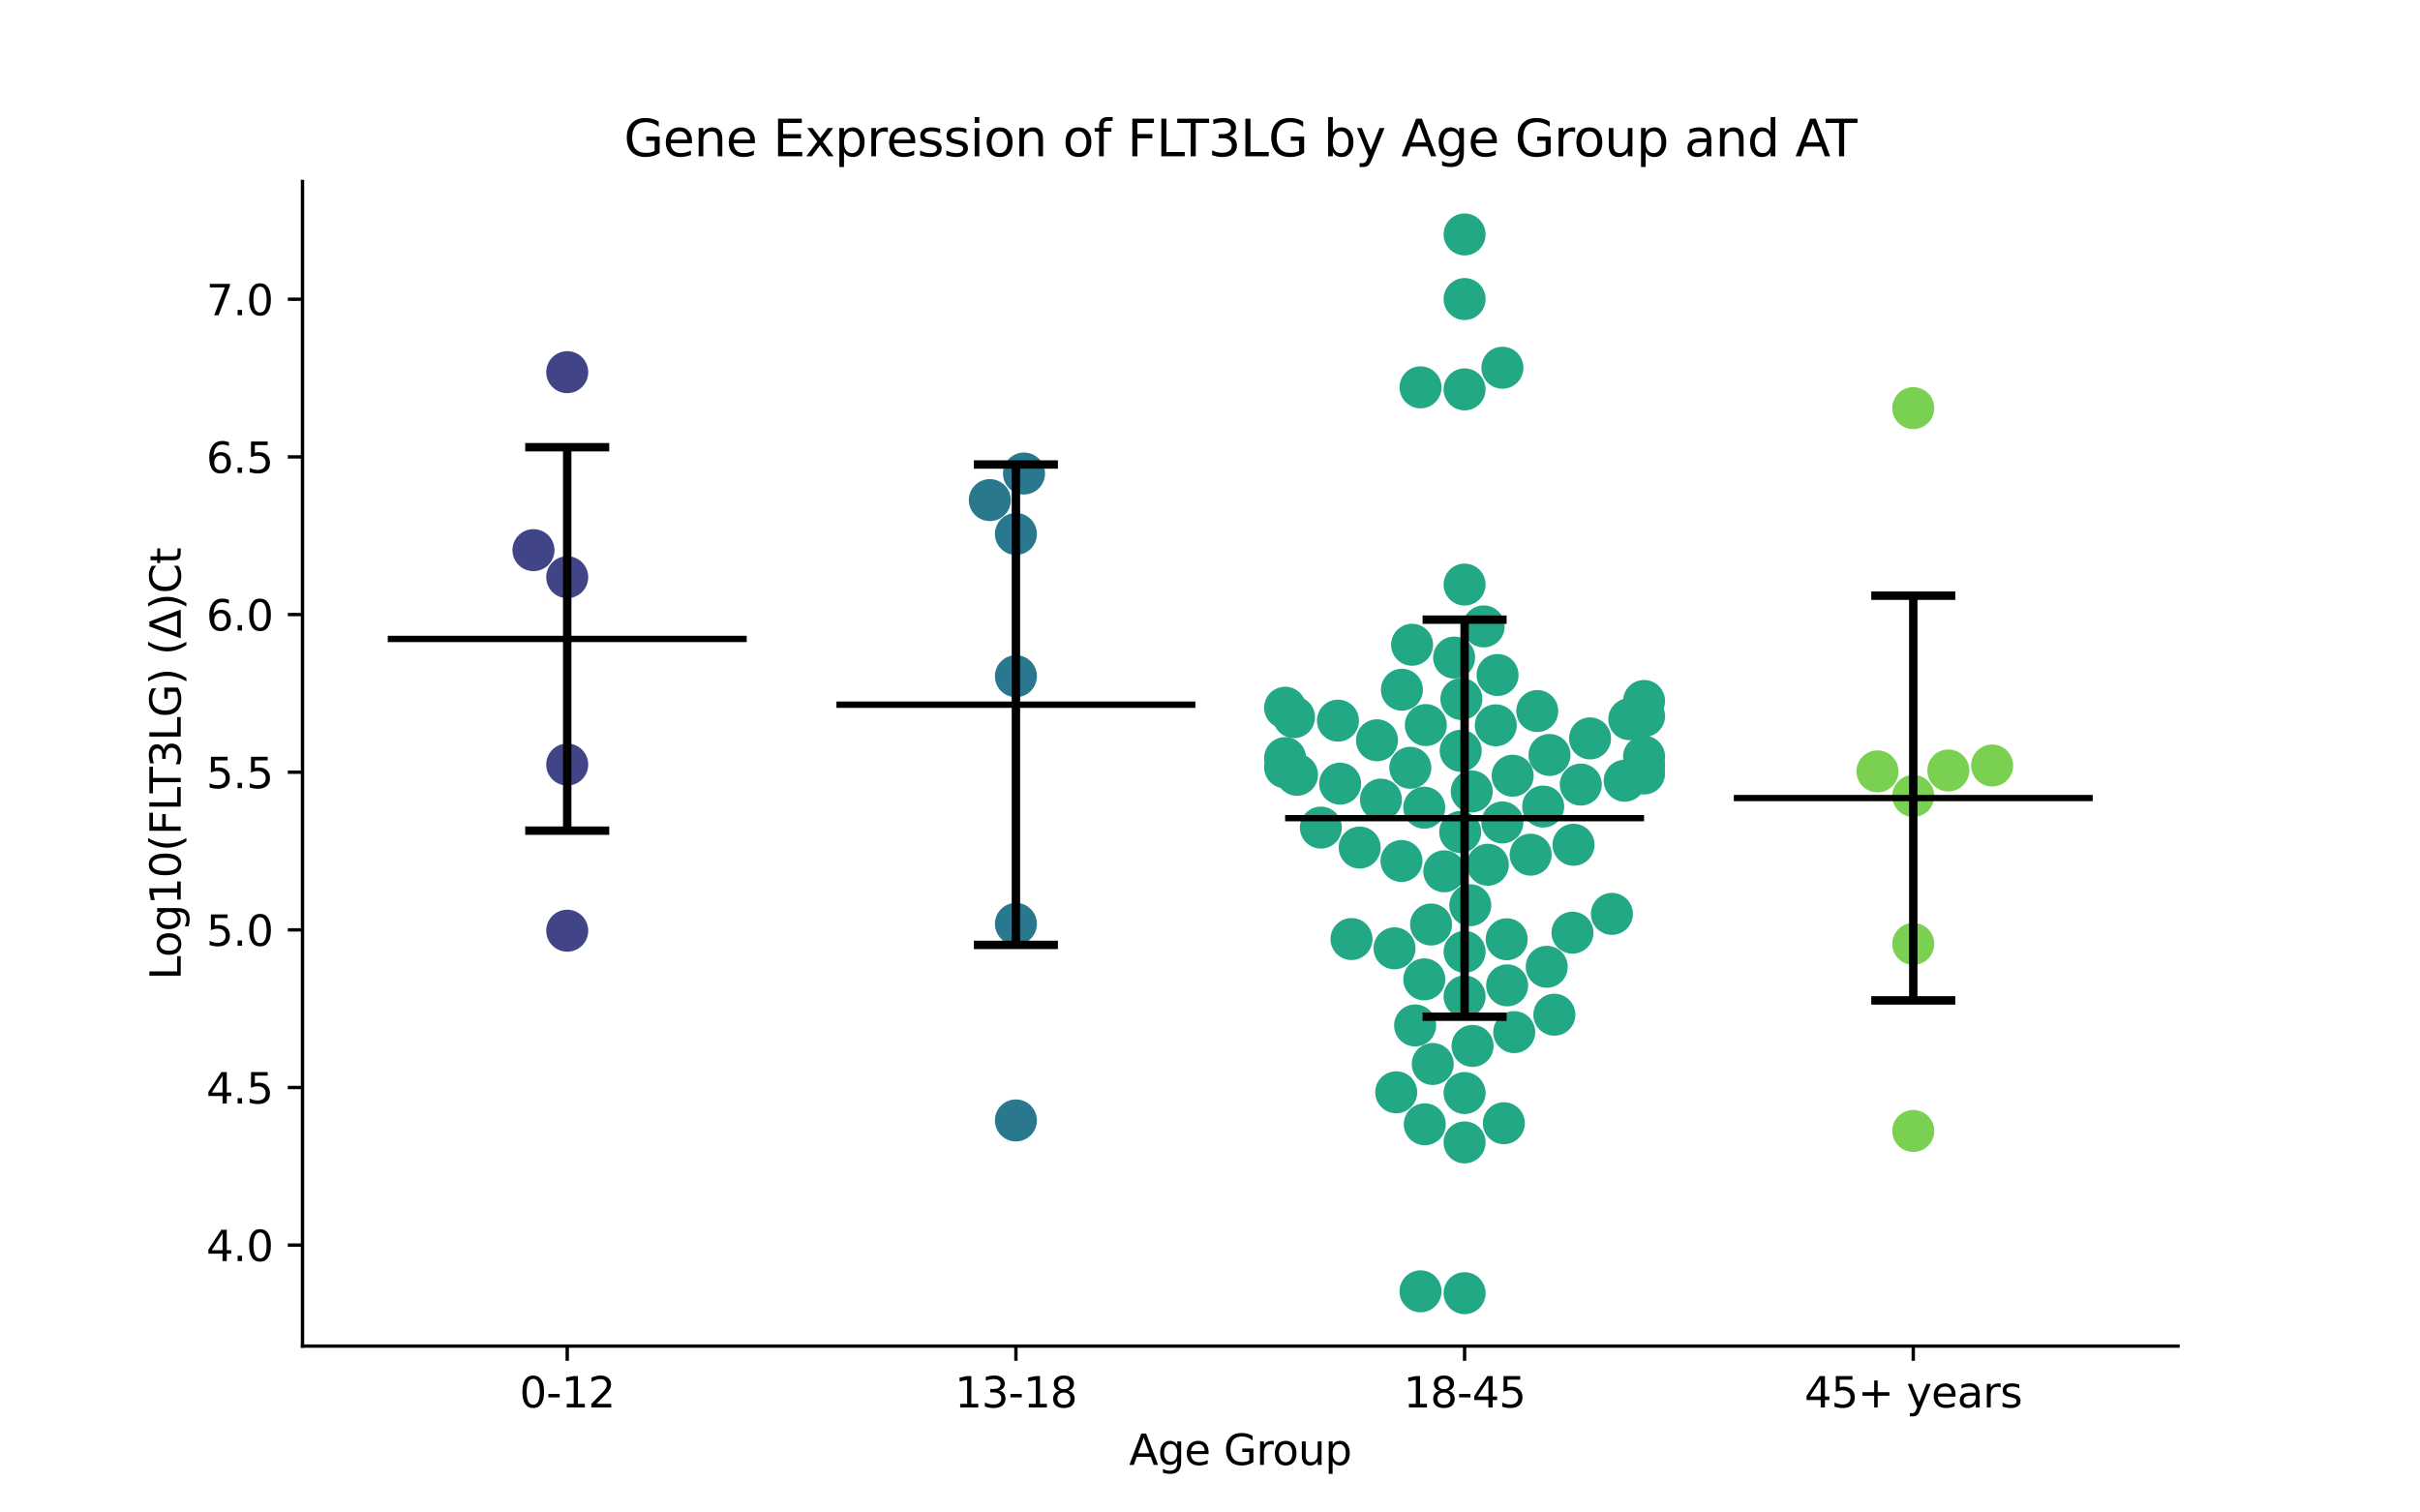 <?xml version="1.0" encoding="utf-8" standalone="no"?>
<!DOCTYPE svg PUBLIC "-//W3C//DTD SVG 1.1//EN"
  "http://www.w3.org/Graphics/SVG/1.1/DTD/svg11.dtd">
<svg xmlns:xlink="http://www.w3.org/1999/xlink" width="576pt" height="360pt" viewBox="0 0 576 360" xmlns="http://www.w3.org/2000/svg" version="1.1">
 <defs>
  <style type="text/css">*{stroke-linejoin: round; stroke-linecap: butt}</style>
 </defs>
 <g id="figure_1">
  <g id="patch_1">
   <path d="M 0 360 
L 576 360 
L 576 0 
L 0 0 
z
" style="fill: #ffffff"/>
  </g>
  <g id="axes_1">
   <g id="patch_2">
    <path d="M 72 320.4 
L 518.4 320.4 
L 518.4 43.2 
L 72 43.2 
z
" style="fill: #ffffff"/>
   </g>
   <g id="PathCollection_1">
    <defs>
     <path id="C0_0_f3f7ae2aab" d="M 0 5 
C 1.326 5 2.598 4.473 3.536 3.536 
C 4.473 2.598 5 1.326 5 -0 
C 5 -1.326 4.473 -2.598 3.536 -3.536 
C 2.598 -4.473 1.326 -5 0 -5 
C -1.326 -5 -2.598 -4.473 -3.536 -3.536 
C -4.473 -2.598 -5 -1.326 -5 0 
C -5 1.326 -4.473 2.598 -3.536 3.536 
C -2.598 4.473 -1.326 5 0 5 
z
"/>
    </defs>
    <g clip-path="url(#pc396f88a78)">
     <use xlink:href="#C0_0_f3f7ae2aab" x="126.974" y="130.945" style="fill: #414487"/>
    </g>
    <g clip-path="url(#pc396f88a78)">
     <use xlink:href="#C0_0_f3f7ae2aab" x="135.009" y="221.526" style="fill: #414487"/>
    </g>
    <g clip-path="url(#pc396f88a78)">
     <use xlink:href="#C0_0_f3f7ae2aab" x="135.009" y="88.58" style="fill: #414487"/>
    </g>
    <g clip-path="url(#pc396f88a78)">
     <use xlink:href="#C0_0_f3f7ae2aab" x="135.009" y="181.977" style="fill: #414487"/>
    </g>
    <g clip-path="url(#pc396f88a78)">
     <use xlink:href="#C0_0_f3f7ae2aab" x="135.009" y="137.382" style="fill: #414487"/>
    </g>
   </g>
   <g id="PathCollection_2">
    <defs>
     <path id="C1_0_72b9c23532" d="M 0 5 
C 1.326 5 2.598 4.473 3.536 3.536 
C 4.473 2.598 5 1.326 5 -0 
C 5 -1.326 4.473 -2.598 3.536 -3.536 
C 2.598 -4.473 1.326 -5 0 -5 
C -1.326 -5 -2.598 -4.473 -3.536 -3.536 
C -4.473 -2.598 -5 -1.326 -5 0 
C -5 1.326 -4.473 2.598 -3.536 3.536 
C -2.598 4.473 -1.326 5 0 5 
z
"/>
    </defs>
    <g clip-path="url(#pc396f88a78)">
     <use xlink:href="#C1_0_72b9c23532" x="241.803" y="219.901" style="fill: #2a788e"/>
    </g>
    <g clip-path="url(#pc396f88a78)">
     <use xlink:href="#C1_0_72b9c23532" x="241.803" y="266.683" style="fill: #2a788e"/>
    </g>
    <g clip-path="url(#pc396f88a78)">
     <use xlink:href="#C1_0_72b9c23532" x="235.596" y="119.032" style="fill: #2a788e"/>
    </g>
    <g clip-path="url(#pc396f88a78)">
     <use xlink:href="#C1_0_72b9c23532" x="243.727" y="112.704" style="fill: #2a788e"/>
    </g>
    <g clip-path="url(#pc396f88a78)">
     <use xlink:href="#C1_0_72b9c23532" x="241.803" y="160.952" style="fill: #2a788e"/>
    </g>
    <g clip-path="url(#pc396f88a78)">
     <use xlink:href="#C1_0_72b9c23532" x="241.803" y="127.098" style="fill: #2a788e"/>
    </g>
   </g>
   <g id="PathCollection_3">
    <defs>
     <path id="C2_0_b6ce75c50f" d="M 0 5 
C 1.326 5 2.598 4.473 3.536 3.536 
C 4.473 2.598 5 1.326 5 -0 
C 5 -1.326 4.473 -2.598 3.536 -3.536 
C 2.598 -4.473 1.326 -5 0 -5 
C -1.326 -5 -2.598 -4.473 -3.536 -3.536 
C -4.473 -2.598 -5 -1.326 -5 0 
C -5 1.326 -4.473 2.598 -3.536 3.536 
C -2.598 4.473 -1.326 5 0 5 
z
"/>
    </defs>
    <g clip-path="url(#pc396f88a78)">
     <use xlink:href="#C2_0_b6ce75c50f" x="323.629" y="201.735" style="fill: #22a884"/>
    </g>
    <g clip-path="url(#pc396f88a78)">
     <use xlink:href="#C2_0_b6ce75c50f" x="365.895" y="169.241" style="fill: #22a884"/>
    </g>
    <g clip-path="url(#pc396f88a78)">
     <use xlink:href="#C2_0_b6ce75c50f" x="332.32" y="259.986" style="fill: #22a884"/>
    </g>
    <g clip-path="url(#pc396f88a78)">
     <use xlink:href="#C2_0_b6ce75c50f" x="343.757" y="207.387" style="fill: #22a884"/>
    </g>
    <g clip-path="url(#pc396f88a78)">
     <use xlink:href="#C2_0_b6ce75c50f" x="383.665" y="217.521" style="fill: #22a884"/>
    </g>
    <g clip-path="url(#pc396f88a78)">
     <use xlink:href="#C2_0_b6ce75c50f" x="336.1" y="153.469" style="fill: #22a884"/>
    </g>
    <g clip-path="url(#pc396f88a78)">
     <use xlink:href="#C2_0_b6ce75c50f" x="360.038" y="184.635" style="fill: #22a884"/>
    </g>
    <g clip-path="url(#pc396f88a78)">
     <use xlink:href="#C2_0_b6ce75c50f" x="349.946" y="215.466" style="fill: #22a884"/>
    </g>
    <g clip-path="url(#pc396f88a78)">
     <use xlink:href="#C2_0_b6ce75c50f" x="305.879" y="182.638" style="fill: #22a884"/>
    </g>
    <g clip-path="url(#pc396f88a78)">
     <use xlink:href="#C2_0_b6ce75c50f" x="367.302" y="191.972" style="fill: #22a884"/>
    </g>
    <g clip-path="url(#pc396f88a78)">
     <use xlink:href="#C2_0_b6ce75c50f" x="369.964" y="241.52" style="fill: #22a884"/>
    </g>
    <g clip-path="url(#pc396f88a78)">
     <use xlink:href="#C2_0_b6ce75c50f" x="348.597" y="139.138" style="fill: #22a884"/>
    </g>
    <g clip-path="url(#pc396f88a78)">
     <use xlink:href="#C2_0_b6ce75c50f" x="305.879" y="168.453" style="fill: #22a884"/>
    </g>
    <g clip-path="url(#pc396f88a78)">
     <use xlink:href="#C2_0_b6ce75c50f" x="368.144" y="230.113" style="fill: #22a884"/>
    </g>
    <g clip-path="url(#pc396f88a78)">
     <use xlink:href="#C2_0_b6ce75c50f" x="360.41" y="245.668" style="fill: #22a884"/>
    </g>
    <g clip-path="url(#pc396f88a78)">
     <use xlink:href="#C2_0_b6ce75c50f" x="339.004" y="233.104" style="fill: #22a884"/>
    </g>
    <g clip-path="url(#pc396f88a78)">
     <use xlink:href="#C2_0_b6ce75c50f" x="391.315" y="170.43" style="fill: #22a884"/>
    </g>
    <g clip-path="url(#pc396f88a78)">
     <use xlink:href="#C2_0_b6ce75c50f" x="333.68" y="164.176" style="fill: #22a884"/>
    </g>
    <g clip-path="url(#pc396f88a78)">
     <use xlink:href="#C2_0_b6ce75c50f" x="386.71" y="185.829" style="fill: #22a884"/>
    </g>
    <g clip-path="url(#pc396f88a78)">
     <use xlink:href="#C2_0_b6ce75c50f" x="327.744" y="176.203" style="fill: #22a884"/>
    </g>
    <g clip-path="url(#pc396f88a78)">
     <use xlink:href="#C2_0_b6ce75c50f" x="387.797" y="171.18" style="fill: #22a884"/>
    </g>
    <g clip-path="url(#pc396f88a78)">
     <use xlink:href="#C2_0_b6ce75c50f" x="328.686" y="190.326" style="fill: #22a884"/>
    </g>
    <g clip-path="url(#pc396f88a78)">
     <use xlink:href="#C2_0_b6ce75c50f" x="356.445" y="160.662" style="fill: #22a884"/>
    </g>
    <g clip-path="url(#pc396f88a78)">
     <use xlink:href="#C2_0_b6ce75c50f" x="374.275" y="221.995" style="fill: #22a884"/>
    </g>
    <g clip-path="url(#pc396f88a78)">
     <use xlink:href="#C2_0_b6ce75c50f" x="358.619" y="223.564" style="fill: #22a884"/>
    </g>
    <g clip-path="url(#pc396f88a78)">
     <use xlink:href="#C2_0_b6ce75c50f" x="350.303" y="188.384" style="fill: #22a884"/>
    </g>
    <g clip-path="url(#pc396f88a78)">
     <use xlink:href="#C2_0_b6ce75c50f" x="357.598" y="87.528" style="fill: #22a884"/>
    </g>
    <g clip-path="url(#pc396f88a78)">
     <use xlink:href="#C2_0_b6ce75c50f" x="348.597" y="71.176" style="fill: #22a884"/>
    </g>
    <g clip-path="url(#pc396f88a78)">
     <use xlink:href="#C2_0_b6ce75c50f" x="307.997" y="170.703" style="fill: #22a884"/>
    </g>
    <g clip-path="url(#pc396f88a78)">
     <use xlink:href="#C2_0_b6ce75c50f" x="336.821" y="244.079" style="fill: #22a884"/>
    </g>
    <g clip-path="url(#pc396f88a78)">
     <use xlink:href="#C2_0_b6ce75c50f" x="348.597" y="92.678" style="fill: #22a884"/>
    </g>
    <g clip-path="url(#pc396f88a78)">
     <use xlink:href="#C2_0_b6ce75c50f" x="339.368" y="172.582" style="fill: #22a884"/>
    </g>
    <g clip-path="url(#pc396f88a78)">
     <use xlink:href="#C2_0_b6ce75c50f" x="308.711" y="184.418" style="fill: #22a884"/>
    </g>
    <g clip-path="url(#pc396f88a78)">
     <use xlink:href="#C2_0_b6ce75c50f" x="348.597" y="55.8" style="fill: #22a884"/>
    </g>
    <g clip-path="url(#pc396f88a78)">
     <use xlink:href="#C2_0_b6ce75c50f" x="347.551" y="198.034" style="fill: #22a884"/>
    </g>
    <g clip-path="url(#pc396f88a78)">
     <use xlink:href="#C2_0_b6ce75c50f" x="338.992" y="192.242" style="fill: #22a884"/>
    </g>
    <g clip-path="url(#pc396f88a78)">
     <use xlink:href="#C2_0_b6ce75c50f" x="335.678" y="182.753" style="fill: #22a884"/>
    </g>
    <g clip-path="url(#pc396f88a78)">
     <use xlink:href="#C2_0_b6ce75c50f" x="346.101" y="156.515" style="fill: #22a884"/>
    </g>
    <g clip-path="url(#pc396f88a78)">
     <use xlink:href="#C2_0_b6ce75c50f" x="354.128" y="205.829" style="fill: #22a884"/>
    </g>
    <g clip-path="url(#pc396f88a78)">
     <use xlink:href="#C2_0_b6ce75c50f" x="318.461" y="171.529" style="fill: #22a884"/>
    </g>
    <g clip-path="url(#pc396f88a78)">
     <use xlink:href="#C2_0_b6ce75c50f" x="331.923" y="225.72" style="fill: #22a884"/>
    </g>
    <g clip-path="url(#pc396f88a78)">
     <use xlink:href="#C2_0_b6ce75c50f" x="321.682" y="223.511" style="fill: #22a884"/>
    </g>
    <g clip-path="url(#pc396f88a78)">
     <use xlink:href="#C2_0_b6ce75c50f" x="378.461" y="175.755" style="fill: #22a884"/>
    </g>
    <g clip-path="url(#pc396f88a78)">
     <use xlink:href="#C2_0_b6ce75c50f" x="391.315" y="184.115" style="fill: #22a884"/>
    </g>
    <g clip-path="url(#pc396f88a78)">
     <use xlink:href="#C2_0_b6ce75c50f" x="347.671" y="178.703" style="fill: #22a884"/>
    </g>
    <g clip-path="url(#pc396f88a78)">
     <use xlink:href="#C2_0_b6ce75c50f" x="348.597" y="260.162" style="fill: #22a884"/>
    </g>
    <g clip-path="url(#pc396f88a78)">
     <use xlink:href="#C2_0_b6ce75c50f" x="347.83" y="166.378" style="fill: #22a884"/>
    </g>
    <g clip-path="url(#pc396f88a78)">
     <use xlink:href="#C2_0_b6ce75c50f" x="364.322" y="203.429" style="fill: #22a884"/>
    </g>
    <g clip-path="url(#pc396f88a78)">
     <use xlink:href="#C2_0_b6ce75c50f" x="341.011" y="253.249" style="fill: #22a884"/>
    </g>
    <g clip-path="url(#pc396f88a78)">
     <use xlink:href="#C2_0_b6ce75c50f" x="356.019" y="172.637" style="fill: #22a884"/>
    </g>
    <g clip-path="url(#pc396f88a78)">
     <use xlink:href="#C2_0_b6ce75c50f" x="391.315" y="166.845" style="fill: #22a884"/>
    </g>
    <g clip-path="url(#pc396f88a78)">
     <use xlink:href="#C2_0_b6ce75c50f" x="368.809" y="179.694" style="fill: #22a884"/>
    </g>
    <g clip-path="url(#pc396f88a78)">
     <use xlink:href="#C2_0_b6ce75c50f" x="340.615" y="220.051" style="fill: #22a884"/>
    </g>
    <g clip-path="url(#pc396f88a78)">
     <use xlink:href="#C2_0_b6ce75c50f" x="374.526" y="201.072" style="fill: #22a884"/>
    </g>
    <g clip-path="url(#pc396f88a78)">
     <use xlink:href="#C2_0_b6ce75c50f" x="353.143" y="149.097" style="fill: #22a884"/>
    </g>
    <g clip-path="url(#pc396f88a78)">
     <use xlink:href="#C2_0_b6ce75c50f" x="318.975" y="186.523" style="fill: #22a884"/>
    </g>
    <g clip-path="url(#pc396f88a78)">
     <use xlink:href="#C2_0_b6ce75c50f" x="348.597" y="226.548" style="fill: #22a884"/>
    </g>
    <g clip-path="url(#pc396f88a78)">
     <use xlink:href="#C2_0_b6ce75c50f" x="350.493" y="248.953" style="fill: #22a884"/>
    </g>
    <g clip-path="url(#pc396f88a78)">
     <use xlink:href="#C2_0_b6ce75c50f" x="391.315" y="180.097" style="fill: #22a884"/>
    </g>
    <g clip-path="url(#pc396f88a78)">
     <use xlink:href="#C2_0_b6ce75c50f" x="391.315" y="182.128" style="fill: #22a884"/>
    </g>
    <g clip-path="url(#pc396f88a78)">
     <use xlink:href="#C2_0_b6ce75c50f" x="314.39" y="196.984" style="fill: #22a884"/>
    </g>
    <g clip-path="url(#pc396f88a78)">
     <use xlink:href="#C2_0_b6ce75c50f" x="305.879" y="180.436" style="fill: #22a884"/>
    </g>
    <g clip-path="url(#pc396f88a78)">
     <use xlink:href="#C2_0_b6ce75c50f" x="333.578" y="204.931" style="fill: #22a884"/>
    </g>
    <g clip-path="url(#pc396f88a78)">
     <use xlink:href="#C2_0_b6ce75c50f" x="376.254" y="186.746" style="fill: #22a884"/>
    </g>
    <g clip-path="url(#pc396f88a78)">
     <use xlink:href="#C2_0_b6ce75c50f" x="338.109" y="92.197" style="fill: #22a884"/>
    </g>
    <g clip-path="url(#pc396f88a78)">
     <use xlink:href="#C2_0_b6ce75c50f" x="348.597" y="271.915" style="fill: #22a884"/>
    </g>
    <g clip-path="url(#pc396f88a78)">
     <use xlink:href="#C2_0_b6ce75c50f" x="338.107" y="307.359" style="fill: #22a884"/>
    </g>
    <g clip-path="url(#pc396f88a78)">
     <use xlink:href="#C2_0_b6ce75c50f" x="357.584" y="195.759" style="fill: #22a884"/>
    </g>
    <g clip-path="url(#pc396f88a78)">
     <use xlink:href="#C2_0_b6ce75c50f" x="348.597" y="237.17" style="fill: #22a884"/>
    </g>
    <g clip-path="url(#pc396f88a78)">
     <use xlink:href="#C2_0_b6ce75c50f" x="339.123" y="267.603" style="fill: #22a884"/>
    </g>
    <g clip-path="url(#pc396f88a78)">
     <use xlink:href="#C2_0_b6ce75c50f" x="348.597" y="307.8" style="fill: #22a884"/>
    </g>
    <g clip-path="url(#pc396f88a78)">
     <use xlink:href="#C2_0_b6ce75c50f" x="358.726" y="234.534" style="fill: #22a884"/>
    </g>
    <g clip-path="url(#pc396f88a78)">
     <use xlink:href="#C2_0_b6ce75c50f" x="357.94" y="267.35" style="fill: #22a884"/>
    </g>
   </g>
   <g id="PathCollection_4">
    <defs>
     <path id="C3_0_956cc9e666" d="M 0 5 
C 1.326 5 2.598 4.473 3.536 3.536 
C 4.473 2.598 5 1.326 5 -0 
C 5 -1.326 4.473 -2.598 3.536 -3.536 
C 2.598 -4.473 1.326 -5 0 -5 
C -1.326 -5 -2.598 -4.473 -3.536 -3.536 
C -4.473 -2.598 -5 -1.326 -5 0 
C -5 1.326 -4.473 2.598 -3.536 3.536 
C -2.598 4.473 -1.326 5 0 5 
z
"/>
    </defs>
    <g clip-path="url(#pc396f88a78)">
     <use xlink:href="#C3_0_956cc9e666" x="455.391" y="224.669" style="fill: #7ad151"/>
    </g>
    <g clip-path="url(#pc396f88a78)">
     <use xlink:href="#C3_0_956cc9e666" x="446.872" y="183.605" style="fill: #7ad151"/>
    </g>
    <g clip-path="url(#pc396f88a78)">
     <use xlink:href="#C3_0_956cc9e666" x="463.736" y="183.381" style="fill: #7ad151"/>
    </g>
    <g clip-path="url(#pc396f88a78)">
     <use xlink:href="#C3_0_956cc9e666" x="474.163" y="182.204" style="fill: #7ad151"/>
    </g>
    <g clip-path="url(#pc396f88a78)">
     <use xlink:href="#C3_0_956cc9e666" x="455.391" y="189.451" style="fill: #7ad151"/>
    </g>
    <g clip-path="url(#pc396f88a78)">
     <use xlink:href="#C3_0_956cc9e666" x="455.391" y="97.14" style="fill: #7ad151"/>
    </g>
    <g clip-path="url(#pc396f88a78)">
     <use xlink:href="#C3_0_956cc9e666" x="455.391" y="269.19" style="fill: #7ad151"/>
    </g>
   </g>
   <g id="matplotlib.axis_1">
    <g id="xtick_1">
     <g id="line2d_1">
      <defs>
       <path id="m414aa32ab8" d="M 0 0 
L 0 3.5 
" style="stroke: #000000; stroke-width: 0.8"/>
      </defs>
      <g>
       <use xlink:href="#m414aa32ab8" x="135.009" y="320.4" style="stroke: #000000; stroke-width: 0.8"/>
      </g>
     </g>
     <g id="text_1">
      <!-- 0-12 -->
      <g transform="translate(123.661 334.998) scale(0.1 -0.1)">
       <defs>
        <path id="DejaVuSans-30" d="M 2034 4250 
Q 1547 4250 1301 3770 
Q 1056 3291 1056 2328 
Q 1056 1369 1301 889 
Q 1547 409 2034 409 
Q 2525 409 2770 889 
Q 3016 1369 3016 2328 
Q 3016 3291 2770 3770 
Q 2525 4250 2034 4250 
z
M 2034 4750 
Q 2819 4750 3233 4129 
Q 3647 3509 3647 2328 
Q 3647 1150 3233 529 
Q 2819 -91 2034 -91 
Q 1250 -91 836 529 
Q 422 1150 422 2328 
Q 422 3509 836 4129 
Q 1250 4750 2034 4750 
z
" transform="scale(0.016)"/>
        <path id="DejaVuSans-2d" d="M 313 2009 
L 1997 2009 
L 1997 1497 
L 313 1497 
L 313 2009 
z
" transform="scale(0.016)"/>
        <path id="DejaVuSans-31" d="M 794 531 
L 1825 531 
L 1825 4091 
L 703 3866 
L 703 4441 
L 1819 4666 
L 2450 4666 
L 2450 531 
L 3481 531 
L 3481 0 
L 794 0 
L 794 531 
z
" transform="scale(0.016)"/>
        <path id="DejaVuSans-32" d="M 1228 531 
L 3431 531 
L 3431 0 
L 469 0 
L 469 531 
Q 828 903 1448 1529 
Q 2069 2156 2228 2338 
Q 2531 2678 2651 2914 
Q 2772 3150 2772 3378 
Q 2772 3750 2511 3984 
Q 2250 4219 1831 4219 
Q 1534 4219 1204 4116 
Q 875 4013 500 3803 
L 500 4441 
Q 881 4594 1212 4672 
Q 1544 4750 1819 4750 
Q 2544 4750 2975 4387 
Q 3406 4025 3406 3419 
Q 3406 3131 3298 2873 
Q 3191 2616 2906 2266 
Q 2828 2175 2409 1742 
Q 1991 1309 1228 531 
z
" transform="scale(0.016)"/>
       </defs>
       <use xlink:href="#DejaVuSans-30"/>
       <use xlink:href="#DejaVuSans-2d" x="63.623"/>
       <use xlink:href="#DejaVuSans-31" x="99.707"/>
       <use xlink:href="#DejaVuSans-32" x="163.33"/>
      </g>
     </g>
    </g>
    <g id="xtick_2">
     <g id="line2d_2">
      <g>
       <use xlink:href="#m414aa32ab8" x="241.803" y="320.4" style="stroke: #000000; stroke-width: 0.8"/>
      </g>
     </g>
     <g id="text_2">
      <!-- 13-18 -->
      <g transform="translate(227.274 334.998) scale(0.1 -0.1)">
       <defs>
        <path id="DejaVuSans-33" d="M 2597 2516 
Q 3050 2419 3304 2112 
Q 3559 1806 3559 1356 
Q 3559 666 3084 287 
Q 2609 -91 1734 -91 
Q 1441 -91 1130 -33 
Q 819 25 488 141 
L 488 750 
Q 750 597 1062 519 
Q 1375 441 1716 441 
Q 2309 441 2620 675 
Q 2931 909 2931 1356 
Q 2931 1769 2642 2001 
Q 2353 2234 1838 2234 
L 1294 2234 
L 1294 2753 
L 1863 2753 
Q 2328 2753 2575 2939 
Q 2822 3125 2822 3475 
Q 2822 3834 2567 4026 
Q 2313 4219 1838 4219 
Q 1578 4219 1281 4162 
Q 984 4106 628 3988 
L 628 4550 
Q 988 4650 1302 4700 
Q 1616 4750 1894 4750 
Q 2613 4750 3031 4423 
Q 3450 4097 3450 3541 
Q 3450 3153 3228 2886 
Q 3006 2619 2597 2516 
z
" transform="scale(0.016)"/>
        <path id="DejaVuSans-38" d="M 2034 2216 
Q 1584 2216 1326 1975 
Q 1069 1734 1069 1313 
Q 1069 891 1326 650 
Q 1584 409 2034 409 
Q 2484 409 2743 651 
Q 3003 894 3003 1313 
Q 3003 1734 2745 1975 
Q 2488 2216 2034 2216 
z
M 1403 2484 
Q 997 2584 770 2862 
Q 544 3141 544 3541 
Q 544 4100 942 4425 
Q 1341 4750 2034 4750 
Q 2731 4750 3128 4425 
Q 3525 4100 3525 3541 
Q 3525 3141 3298 2862 
Q 3072 2584 2669 2484 
Q 3125 2378 3379 2068 
Q 3634 1759 3634 1313 
Q 3634 634 3220 271 
Q 2806 -91 2034 -91 
Q 1263 -91 848 271 
Q 434 634 434 1313 
Q 434 1759 690 2068 
Q 947 2378 1403 2484 
z
M 1172 3481 
Q 1172 3119 1398 2916 
Q 1625 2713 2034 2713 
Q 2441 2713 2670 2916 
Q 2900 3119 2900 3481 
Q 2900 3844 2670 4047 
Q 2441 4250 2034 4250 
Q 1625 4250 1398 4047 
Q 1172 3844 1172 3481 
z
" transform="scale(0.016)"/>
       </defs>
       <use xlink:href="#DejaVuSans-31"/>
       <use xlink:href="#DejaVuSans-33" x="63.623"/>
       <use xlink:href="#DejaVuSans-2d" x="127.246"/>
       <use xlink:href="#DejaVuSans-31" x="163.33"/>
       <use xlink:href="#DejaVuSans-38" x="226.953"/>
      </g>
     </g>
    </g>
    <g id="xtick_3">
     <g id="line2d_3">
      <g>
       <use xlink:href="#m414aa32ab8" x="348.597" y="320.4" style="stroke: #000000; stroke-width: 0.8"/>
      </g>
     </g>
     <g id="text_3">
      <!-- 18-45 -->
      <g transform="translate(334.068 334.998) scale(0.1 -0.1)">
       <defs>
        <path id="DejaVuSans-34" d="M 2419 4116 
L 825 1625 
L 2419 1625 
L 2419 4116 
z
M 2253 4666 
L 3047 4666 
L 3047 1625 
L 3713 1625 
L 3713 1100 
L 3047 1100 
L 3047 0 
L 2419 0 
L 2419 1100 
L 313 1100 
L 313 1709 
L 2253 4666 
z
" transform="scale(0.016)"/>
        <path id="DejaVuSans-35" d="M 691 4666 
L 3169 4666 
L 3169 4134 
L 1269 4134 
L 1269 2991 
Q 1406 3038 1543 3061 
Q 1681 3084 1819 3084 
Q 2600 3084 3056 2656 
Q 3513 2228 3513 1497 
Q 3513 744 3044 326 
Q 2575 -91 1722 -91 
Q 1428 -91 1123 -41 
Q 819 9 494 109 
L 494 744 
Q 775 591 1075 516 
Q 1375 441 1709 441 
Q 2250 441 2565 725 
Q 2881 1009 2881 1497 
Q 2881 1984 2565 2268 
Q 2250 2553 1709 2553 
Q 1456 2553 1204 2497 
Q 953 2441 691 2322 
L 691 4666 
z
" transform="scale(0.016)"/>
       </defs>
       <use xlink:href="#DejaVuSans-31"/>
       <use xlink:href="#DejaVuSans-38" x="63.623"/>
       <use xlink:href="#DejaVuSans-2d" x="127.246"/>
       <use xlink:href="#DejaVuSans-34" x="163.33"/>
       <use xlink:href="#DejaVuSans-35" x="226.953"/>
      </g>
     </g>
    </g>
    <g id="xtick_4">
     <g id="line2d_4">
      <g>
       <use xlink:href="#m414aa32ab8" x="455.391" y="320.4" style="stroke: #000000; stroke-width: 0.8"/>
      </g>
     </g>
     <g id="text_4">
      <!-- 45+ years -->
      <g transform="translate(429.49 334.998) scale(0.1 -0.1)">
       <defs>
        <path id="DejaVuSans-2b" d="M 2944 4013 
L 2944 2272 
L 4684 2272 
L 4684 1741 
L 2944 1741 
L 2944 0 
L 2419 0 
L 2419 1741 
L 678 1741 
L 678 2272 
L 2419 2272 
L 2419 4013 
L 2944 4013 
z
" transform="scale(0.016)"/>
        <path id="DejaVuSans-20" transform="scale(0.016)"/>
        <path id="DejaVuSans-79" d="M 2059 -325 
Q 1816 -950 1584 -1140 
Q 1353 -1331 966 -1331 
L 506 -1331 
L 506 -850 
L 844 -850 
Q 1081 -850 1212 -737 
Q 1344 -625 1503 -206 
L 1606 56 
L 191 3500 
L 800 3500 
L 1894 763 
L 2988 3500 
L 3597 3500 
L 2059 -325 
z
" transform="scale(0.016)"/>
        <path id="DejaVuSans-65" d="M 3597 1894 
L 3597 1613 
L 953 1613 
Q 991 1019 1311 708 
Q 1631 397 2203 397 
Q 2534 397 2845 478 
Q 3156 559 3463 722 
L 3463 178 
Q 3153 47 2828 -22 
Q 2503 -91 2169 -91 
Q 1331 -91 842 396 
Q 353 884 353 1716 
Q 353 2575 817 3079 
Q 1281 3584 2069 3584 
Q 2775 3584 3186 3129 
Q 3597 2675 3597 1894 
z
M 3022 2063 
Q 3016 2534 2758 2815 
Q 2500 3097 2075 3097 
Q 1594 3097 1305 2825 
Q 1016 2553 972 2059 
L 3022 2063 
z
" transform="scale(0.016)"/>
        <path id="DejaVuSans-61" d="M 2194 1759 
Q 1497 1759 1228 1600 
Q 959 1441 959 1056 
Q 959 750 1161 570 
Q 1363 391 1709 391 
Q 2188 391 2477 730 
Q 2766 1069 2766 1631 
L 2766 1759 
L 2194 1759 
z
M 3341 1997 
L 3341 0 
L 2766 0 
L 2766 531 
Q 2569 213 2275 61 
Q 1981 -91 1556 -91 
Q 1019 -91 701 211 
Q 384 513 384 1019 
Q 384 1609 779 1909 
Q 1175 2209 1959 2209 
L 2766 2209 
L 2766 2266 
Q 2766 2663 2505 2880 
Q 2244 3097 1772 3097 
Q 1472 3097 1187 3025 
Q 903 2953 641 2809 
L 641 3341 
Q 956 3463 1253 3523 
Q 1550 3584 1831 3584 
Q 2591 3584 2966 3190 
Q 3341 2797 3341 1997 
z
" transform="scale(0.016)"/>
        <path id="DejaVuSans-72" d="M 2631 2963 
Q 2534 3019 2420 3045 
Q 2306 3072 2169 3072 
Q 1681 3072 1420 2755 
Q 1159 2438 1159 1844 
L 1159 0 
L 581 0 
L 581 3500 
L 1159 3500 
L 1159 2956 
Q 1341 3275 1631 3429 
Q 1922 3584 2338 3584 
Q 2397 3584 2469 3576 
Q 2541 3569 2628 3553 
L 2631 2963 
z
" transform="scale(0.016)"/>
        <path id="DejaVuSans-73" d="M 2834 3397 
L 2834 2853 
Q 2591 2978 2328 3040 
Q 2066 3103 1784 3103 
Q 1356 3103 1142 2972 
Q 928 2841 928 2578 
Q 928 2378 1081 2264 
Q 1234 2150 1697 2047 
L 1894 2003 
Q 2506 1872 2764 1633 
Q 3022 1394 3022 966 
Q 3022 478 2636 193 
Q 2250 -91 1575 -91 
Q 1294 -91 989 -36 
Q 684 19 347 128 
L 347 722 
Q 666 556 975 473 
Q 1284 391 1588 391 
Q 1994 391 2212 530 
Q 2431 669 2431 922 
Q 2431 1156 2273 1281 
Q 2116 1406 1581 1522 
L 1381 1569 
Q 847 1681 609 1914 
Q 372 2147 372 2553 
Q 372 3047 722 3315 
Q 1072 3584 1716 3584 
Q 2034 3584 2315 3537 
Q 2597 3491 2834 3397 
z
" transform="scale(0.016)"/>
       </defs>
       <use xlink:href="#DejaVuSans-34"/>
       <use xlink:href="#DejaVuSans-35" x="63.623"/>
       <use xlink:href="#DejaVuSans-2b" x="127.246"/>
       <use xlink:href="#DejaVuSans-20" x="211.035"/>
       <use xlink:href="#DejaVuSans-79" x="242.822"/>
       <use xlink:href="#DejaVuSans-65" x="302.002"/>
       <use xlink:href="#DejaVuSans-61" x="363.525"/>
       <use xlink:href="#DejaVuSans-72" x="424.805"/>
       <use xlink:href="#DejaVuSans-73" x="465.918"/>
      </g>
     </g>
    </g>
    <g id="text_5">
     <!-- Age Group -->
     <g transform="translate(268.72 348.677) scale(0.1 -0.1)">
      <defs>
       <path id="DejaVuSans-41" d="M 2188 4044 
L 1331 1722 
L 3047 1722 
L 2188 4044 
z
M 1831 4666 
L 2547 4666 
L 4325 0 
L 3669 0 
L 3244 1197 
L 1141 1197 
L 716 0 
L 50 0 
L 1831 4666 
z
" transform="scale(0.016)"/>
       <path id="DejaVuSans-67" d="M 2906 1791 
Q 2906 2416 2648 2759 
Q 2391 3103 1925 3103 
Q 1463 3103 1205 2759 
Q 947 2416 947 1791 
Q 947 1169 1205 825 
Q 1463 481 1925 481 
Q 2391 481 2648 825 
Q 2906 1169 2906 1791 
z
M 3481 434 
Q 3481 -459 3084 -895 
Q 2688 -1331 1869 -1331 
Q 1566 -1331 1297 -1286 
Q 1028 -1241 775 -1147 
L 775 -588 
Q 1028 -725 1275 -790 
Q 1522 -856 1778 -856 
Q 2344 -856 2625 -561 
Q 2906 -266 2906 331 
L 2906 616 
Q 2728 306 2450 153 
Q 2172 0 1784 0 
Q 1141 0 747 490 
Q 353 981 353 1791 
Q 353 2603 747 3093 
Q 1141 3584 1784 3584 
Q 2172 3584 2450 3431 
Q 2728 3278 2906 2969 
L 2906 3500 
L 3481 3500 
L 3481 434 
z
" transform="scale(0.016)"/>
       <path id="DejaVuSans-47" d="M 3809 666 
L 3809 1919 
L 2778 1919 
L 2778 2438 
L 4434 2438 
L 4434 434 
Q 4069 175 3628 42 
Q 3188 -91 2688 -91 
Q 1594 -91 976 548 
Q 359 1188 359 2328 
Q 359 3472 976 4111 
Q 1594 4750 2688 4750 
Q 3144 4750 3555 4637 
Q 3966 4525 4313 4306 
L 4313 3634 
Q 3963 3931 3569 4081 
Q 3175 4231 2741 4231 
Q 1884 4231 1454 3753 
Q 1025 3275 1025 2328 
Q 1025 1384 1454 906 
Q 1884 428 2741 428 
Q 3075 428 3337 486 
Q 3600 544 3809 666 
z
" transform="scale(0.016)"/>
       <path id="DejaVuSans-6f" d="M 1959 3097 
Q 1497 3097 1228 2736 
Q 959 2375 959 1747 
Q 959 1119 1226 758 
Q 1494 397 1959 397 
Q 2419 397 2687 759 
Q 2956 1122 2956 1747 
Q 2956 2369 2687 2733 
Q 2419 3097 1959 3097 
z
M 1959 3584 
Q 2709 3584 3137 3096 
Q 3566 2609 3566 1747 
Q 3566 888 3137 398 
Q 2709 -91 1959 -91 
Q 1206 -91 779 398 
Q 353 888 353 1747 
Q 353 2609 779 3096 
Q 1206 3584 1959 3584 
z
" transform="scale(0.016)"/>
       <path id="DejaVuSans-75" d="M 544 1381 
L 544 3500 
L 1119 3500 
L 1119 1403 
Q 1119 906 1312 657 
Q 1506 409 1894 409 
Q 2359 409 2629 706 
Q 2900 1003 2900 1516 
L 2900 3500 
L 3475 3500 
L 3475 0 
L 2900 0 
L 2900 538 
Q 2691 219 2414 64 
Q 2138 -91 1772 -91 
Q 1169 -91 856 284 
Q 544 659 544 1381 
z
M 1991 3584 
L 1991 3584 
z
" transform="scale(0.016)"/>
       <path id="DejaVuSans-70" d="M 1159 525 
L 1159 -1331 
L 581 -1331 
L 581 3500 
L 1159 3500 
L 1159 2969 
Q 1341 3281 1617 3432 
Q 1894 3584 2278 3584 
Q 2916 3584 3314 3078 
Q 3713 2572 3713 1747 
Q 3713 922 3314 415 
Q 2916 -91 2278 -91 
Q 1894 -91 1617 61 
Q 1341 213 1159 525 
z
M 3116 1747 
Q 3116 2381 2855 2742 
Q 2594 3103 2138 3103 
Q 1681 3103 1420 2742 
Q 1159 2381 1159 1747 
Q 1159 1113 1420 752 
Q 1681 391 2138 391 
Q 2594 391 2855 752 
Q 3116 1113 3116 1747 
z
" transform="scale(0.016)"/>
      </defs>
      <use xlink:href="#DejaVuSans-41"/>
      <use xlink:href="#DejaVuSans-67" x="68.408"/>
      <use xlink:href="#DejaVuSans-65" x="131.885"/>
      <use xlink:href="#DejaVuSans-20" x="193.408"/>
      <use xlink:href="#DejaVuSans-47" x="225.195"/>
      <use xlink:href="#DejaVuSans-72" x="302.686"/>
      <use xlink:href="#DejaVuSans-6f" x="341.549"/>
      <use xlink:href="#DejaVuSans-75" x="402.73"/>
      <use xlink:href="#DejaVuSans-70" x="466.109"/>
     </g>
    </g>
   </g>
   <g id="matplotlib.axis_2">
    <g id="ytick_1">
     <g id="line2d_5">
      <defs>
       <path id="mb873f867aa" d="M 0 0 
L -3.5 0 
" style="stroke: #000000; stroke-width: 0.8"/>
      </defs>
      <g>
       <use xlink:href="#mb873f867aa" x="72" y="296.362" style="stroke: #000000; stroke-width: 0.8"/>
      </g>
     </g>
     <g id="text_6">
      <!-- 4.0 -->
      <g transform="translate(49.097 300.162) scale(0.1 -0.1)">
       <defs>
        <path id="DejaVuSans-2e" d="M 684 794 
L 1344 794 
L 1344 0 
L 684 0 
L 684 794 
z
" transform="scale(0.016)"/>
       </defs>
       <use xlink:href="#DejaVuSans-34"/>
       <use xlink:href="#DejaVuSans-2e" x="63.623"/>
       <use xlink:href="#DejaVuSans-30" x="95.41"/>
      </g>
     </g>
    </g>
    <g id="ytick_2">
     <g id="line2d_6">
      <g>
       <use xlink:href="#mb873f867aa" x="72" y="258.84" style="stroke: #000000; stroke-width: 0.8"/>
      </g>
     </g>
     <g id="text_7">
      <!-- 4.5 -->
      <g transform="translate(49.097 262.64) scale(0.1 -0.1)">
       <use xlink:href="#DejaVuSans-34"/>
       <use xlink:href="#DejaVuSans-2e" x="63.623"/>
       <use xlink:href="#DejaVuSans-35" x="95.41"/>
      </g>
     </g>
    </g>
    <g id="ytick_3">
     <g id="line2d_7">
      <g>
       <use xlink:href="#mb873f867aa" x="72" y="221.319" style="stroke: #000000; stroke-width: 0.8"/>
      </g>
     </g>
     <g id="text_8">
      <!-- 5.0 -->
      <g transform="translate(49.097 225.118) scale(0.1 -0.1)">
       <use xlink:href="#DejaVuSans-35"/>
       <use xlink:href="#DejaVuSans-2e" x="63.623"/>
       <use xlink:href="#DejaVuSans-30" x="95.41"/>
      </g>
     </g>
    </g>
    <g id="ytick_4">
     <g id="line2d_8">
      <g>
       <use xlink:href="#mb873f867aa" x="72" y="183.797" style="stroke: #000000; stroke-width: 0.8"/>
      </g>
     </g>
     <g id="text_9">
      <!-- 5.5 -->
      <g transform="translate(49.097 187.596) scale(0.1 -0.1)">
       <use xlink:href="#DejaVuSans-35"/>
       <use xlink:href="#DejaVuSans-2e" x="63.623"/>
       <use xlink:href="#DejaVuSans-35" x="95.41"/>
      </g>
     </g>
    </g>
    <g id="ytick_5">
     <g id="line2d_9">
      <g>
       <use xlink:href="#mb873f867aa" x="72" y="146.275" style="stroke: #000000; stroke-width: 0.8"/>
      </g>
     </g>
     <g id="text_10">
      <!-- 6.0 -->
      <g transform="translate(49.097 150.074) scale(0.1 -0.1)">
       <defs>
        <path id="DejaVuSans-36" d="M 2113 2584 
Q 1688 2584 1439 2293 
Q 1191 2003 1191 1497 
Q 1191 994 1439 701 
Q 1688 409 2113 409 
Q 2538 409 2786 701 
Q 3034 994 3034 1497 
Q 3034 2003 2786 2293 
Q 2538 2584 2113 2584 
z
M 3366 4563 
L 3366 3988 
Q 3128 4100 2886 4159 
Q 2644 4219 2406 4219 
Q 1781 4219 1451 3797 
Q 1122 3375 1075 2522 
Q 1259 2794 1537 2939 
Q 1816 3084 2150 3084 
Q 2853 3084 3261 2657 
Q 3669 2231 3669 1497 
Q 3669 778 3244 343 
Q 2819 -91 2113 -91 
Q 1303 -91 875 529 
Q 447 1150 447 2328 
Q 447 3434 972 4092 
Q 1497 4750 2381 4750 
Q 2619 4750 2861 4703 
Q 3103 4656 3366 4563 
z
" transform="scale(0.016)"/>
       </defs>
       <use xlink:href="#DejaVuSans-36"/>
       <use xlink:href="#DejaVuSans-2e" x="63.623"/>
       <use xlink:href="#DejaVuSans-30" x="95.41"/>
      </g>
     </g>
    </g>
    <g id="ytick_6">
     <g id="line2d_10">
      <g>
       <use xlink:href="#mb873f867aa" x="72" y="108.753" style="stroke: #000000; stroke-width: 0.8"/>
      </g>
     </g>
     <g id="text_11">
      <!-- 6.5 -->
      <g transform="translate(49.097 112.552) scale(0.1 -0.1)">
       <use xlink:href="#DejaVuSans-36"/>
       <use xlink:href="#DejaVuSans-2e" x="63.623"/>
       <use xlink:href="#DejaVuSans-35" x="95.41"/>
      </g>
     </g>
    </g>
    <g id="ytick_7">
     <g id="line2d_11">
      <g>
       <use xlink:href="#mb873f867aa" x="72" y="71.231" style="stroke: #000000; stroke-width: 0.8"/>
      </g>
     </g>
     <g id="text_12">
      <!-- 7.0 -->
      <g transform="translate(49.097 75.03) scale(0.1 -0.1)">
       <defs>
        <path id="DejaVuSans-37" d="M 525 4666 
L 3525 4666 
L 3525 4397 
L 1831 0 
L 1172 0 
L 2766 4134 
L 525 4134 
L 525 4666 
z
" transform="scale(0.016)"/>
       </defs>
       <use xlink:href="#DejaVuSans-37"/>
       <use xlink:href="#DejaVuSans-2e" x="63.623"/>
       <use xlink:href="#DejaVuSans-30" x="95.41"/>
      </g>
     </g>
    </g>
    <g id="text_13">
     <!-- Log10(FLT3LG) (Δ)Ct -->
     <g transform="translate(43.017 233.228) rotate(-90) scale(0.1 -0.1)">
      <defs>
       <path id="DejaVuSans-4c" d="M 628 4666 
L 1259 4666 
L 1259 531 
L 3531 531 
L 3531 0 
L 628 0 
L 628 4666 
z
" transform="scale(0.016)"/>
       <path id="DejaVuSans-28" d="M 1984 4856 
Q 1566 4138 1362 3434 
Q 1159 2731 1159 2009 
Q 1159 1288 1364 580 
Q 1569 -128 1984 -844 
L 1484 -844 
Q 1016 -109 783 600 
Q 550 1309 550 2009 
Q 550 2706 781 3412 
Q 1013 4119 1484 4856 
L 1984 4856 
z
" transform="scale(0.016)"/>
       <path id="DejaVuSans-46" d="M 628 4666 
L 3309 4666 
L 3309 4134 
L 1259 4134 
L 1259 2759 
L 3109 2759 
L 3109 2228 
L 1259 2228 
L 1259 0 
L 628 0 
L 628 4666 
z
" transform="scale(0.016)"/>
       <path id="DejaVuSans-54" d="M -19 4666 
L 3928 4666 
L 3928 4134 
L 2272 4134 
L 2272 0 
L 1638 0 
L 1638 4134 
L -19 4134 
L -19 4666 
z
" transform="scale(0.016)"/>
       <path id="DejaVuSans-29" d="M 513 4856 
L 1013 4856 
Q 1481 4119 1714 3412 
Q 1947 2706 1947 2009 
Q 1947 1309 1714 600 
Q 1481 -109 1013 -844 
L 513 -844 
Q 928 -128 1133 580 
Q 1338 1288 1338 2009 
Q 1338 2731 1133 3434 
Q 928 4138 513 4856 
z
" transform="scale(0.016)"/>
       <path id="DejaVuSans-394" d="M 2188 4044 
L 906 525 
L 3472 525 
L 2188 4044 
z
M 50 0 
L 1831 4666 
L 2547 4666 
L 4325 0 
L 50 0 
z
" transform="scale(0.016)"/>
       <path id="DejaVuSans-43" d="M 4122 4306 
L 4122 3641 
Q 3803 3938 3442 4084 
Q 3081 4231 2675 4231 
Q 1875 4231 1450 3742 
Q 1025 3253 1025 2328 
Q 1025 1406 1450 917 
Q 1875 428 2675 428 
Q 3081 428 3442 575 
Q 3803 722 4122 1019 
L 4122 359 
Q 3791 134 3420 21 
Q 3050 -91 2638 -91 
Q 1578 -91 968 557 
Q 359 1206 359 2328 
Q 359 3453 968 4101 
Q 1578 4750 2638 4750 
Q 3056 4750 3426 4639 
Q 3797 4528 4122 4306 
z
" transform="scale(0.016)"/>
       <path id="DejaVuSans-74" d="M 1172 4494 
L 1172 3500 
L 2356 3500 
L 2356 3053 
L 1172 3053 
L 1172 1153 
Q 1172 725 1289 603 
Q 1406 481 1766 481 
L 2356 481 
L 2356 0 
L 1766 0 
Q 1100 0 847 248 
Q 594 497 594 1153 
L 594 3053 
L 172 3053 
L 172 3500 
L 594 3500 
L 594 4494 
L 1172 4494 
z
" transform="scale(0.016)"/>
      </defs>
      <use xlink:href="#DejaVuSans-4c"/>
      <use xlink:href="#DejaVuSans-6f" x="53.963"/>
      <use xlink:href="#DejaVuSans-67" x="115.145"/>
      <use xlink:href="#DejaVuSans-31" x="178.621"/>
      <use xlink:href="#DejaVuSans-30" x="242.244"/>
      <use xlink:href="#DejaVuSans-28" x="305.867"/>
      <use xlink:href="#DejaVuSans-46" x="344.881"/>
      <use xlink:href="#DejaVuSans-4c" x="402.4"/>
      <use xlink:href="#DejaVuSans-54" x="444.363"/>
      <use xlink:href="#DejaVuSans-33" x="505.447"/>
      <use xlink:href="#DejaVuSans-4c" x="569.07"/>
      <use xlink:href="#DejaVuSans-47" x="624.783"/>
      <use xlink:href="#DejaVuSans-29" x="702.273"/>
      <use xlink:href="#DejaVuSans-20" x="741.287"/>
      <use xlink:href="#DejaVuSans-28" x="773.074"/>
      <use xlink:href="#DejaVuSans-394" x="812.088"/>
      <use xlink:href="#DejaVuSans-29" x="880.496"/>
      <use xlink:href="#DejaVuSans-43" x="919.51"/>
      <use xlink:href="#DejaVuSans-74" x="989.334"/>
     </g>
    </g>
   </g>
   <g id="LineCollection_1">
    <path d="M 135.009 197.715 
L 135.009 106.45 
" clip-path="url(#pc396f88a78)" style="fill: none; stroke: #000000; stroke-width: 2"/>
   </g>
   <g id="line2d_12">
    <defs>
     <path id="m0ec1e1b315" d="M 10 0 
L -10 -0 
" style="stroke: #000000; stroke-width: 2"/>
    </defs>
    <g clip-path="url(#pc396f88a78)">
     <use xlink:href="#m0ec1e1b315" x="135.009" y="197.715" style="stroke: #000000; stroke-width: 2"/>
    </g>
   </g>
   <g id="line2d_13">
    <g clip-path="url(#pc396f88a78)">
     <use xlink:href="#m0ec1e1b315" x="135.009" y="106.45" style="stroke: #000000; stroke-width: 2"/>
    </g>
   </g>
   <g id="LineCollection_2">
    <path d="M 92.291 152.082 
L 177.726 152.082 
" clip-path="url(#pc396f88a78)" style="fill: none; stroke: #000000; stroke-width: 1.5"/>
   </g>
   <g id="LineCollection_3">
    <path d="M 241.803 224.897 
L 241.803 110.559 
" clip-path="url(#pc396f88a78)" style="fill: none; stroke: #000000; stroke-width: 2"/>
   </g>
   <g id="line2d_14">
    <g clip-path="url(#pc396f88a78)">
     <use xlink:href="#m0ec1e1b315" x="241.803" y="224.897" style="stroke: #000000; stroke-width: 2"/>
    </g>
   </g>
   <g id="line2d_15">
    <g clip-path="url(#pc396f88a78)">
     <use xlink:href="#m0ec1e1b315" x="241.803" y="110.559" style="stroke: #000000; stroke-width: 2"/>
    </g>
   </g>
   <g id="LineCollection_4">
    <path d="M 199.085 167.728 
L 284.521 167.728 
" clip-path="url(#pc396f88a78)" style="fill: none; stroke: #000000; stroke-width: 1.5"/>
   </g>
   <g id="LineCollection_5">
    <path d="M 348.597 241.997 
L 348.597 147.485 
" clip-path="url(#pc396f88a78)" style="fill: none; stroke: #000000; stroke-width: 2"/>
   </g>
   <g id="line2d_16">
    <g clip-path="url(#pc396f88a78)">
     <use xlink:href="#m0ec1e1b315" x="348.597" y="241.997" style="stroke: #000000; stroke-width: 2"/>
    </g>
   </g>
   <g id="line2d_17">
    <g clip-path="url(#pc396f88a78)">
     <use xlink:href="#m0ec1e1b315" x="348.597" y="147.485" style="stroke: #000000; stroke-width: 2"/>
    </g>
   </g>
   <g id="LineCollection_6">
    <path d="M 305.879 194.741 
L 391.315 194.741 
" clip-path="url(#pc396f88a78)" style="fill: none; stroke: #000000; stroke-width: 1.5"/>
   </g>
   <g id="LineCollection_7">
    <path d="M 455.391 238.118 
L 455.391 141.78 
" clip-path="url(#pc396f88a78)" style="fill: none; stroke: #000000; stroke-width: 2"/>
   </g>
   <g id="line2d_18">
    <g clip-path="url(#pc396f88a78)">
     <use xlink:href="#m0ec1e1b315" x="455.391" y="238.118" style="stroke: #000000; stroke-width: 2"/>
    </g>
   </g>
   <g id="line2d_19">
    <g clip-path="url(#pc396f88a78)">
     <use xlink:href="#m0ec1e1b315" x="455.391" y="141.78" style="stroke: #000000; stroke-width: 2"/>
    </g>
   </g>
   <g id="LineCollection_8">
    <path d="M 412.674 189.949 
L 498.109 189.949 
" clip-path="url(#pc396f88a78)" style="fill: none; stroke: #000000; stroke-width: 1.5"/>
   </g>
   <g id="patch_3">
    <path d="M 72 320.4 
L 72 43.2 
" style="fill: none; stroke: #000000; stroke-width: 0.8; stroke-linejoin: miter; stroke-linecap: square"/>
   </g>
   <g id="patch_4">
    <path d="M 72 320.4 
L 518.4 320.4 
" style="fill: none; stroke: #000000; stroke-width: 0.8; stroke-linejoin: miter; stroke-linecap: square"/>
   </g>
   <g id="text_14">
    <!-- Gene Expression of FLT3LG by Age Group and AT -->
    <g transform="translate(148.494 37.2) scale(0.12 -0.12)">
     <defs>
      <path id="DejaVuSans-6e" d="M 3513 2113 
L 3513 0 
L 2938 0 
L 2938 2094 
Q 2938 2591 2744 2837 
Q 2550 3084 2163 3084 
Q 1697 3084 1428 2787 
Q 1159 2491 1159 1978 
L 1159 0 
L 581 0 
L 581 3500 
L 1159 3500 
L 1159 2956 
Q 1366 3272 1645 3428 
Q 1925 3584 2291 3584 
Q 2894 3584 3203 3211 
Q 3513 2838 3513 2113 
z
" transform="scale(0.016)"/>
      <path id="DejaVuSans-45" d="M 628 4666 
L 3578 4666 
L 3578 4134 
L 1259 4134 
L 1259 2753 
L 3481 2753 
L 3481 2222 
L 1259 2222 
L 1259 531 
L 3634 531 
L 3634 0 
L 628 0 
L 628 4666 
z
" transform="scale(0.016)"/>
      <path id="DejaVuSans-78" d="M 3513 3500 
L 2247 1797 
L 3578 0 
L 2900 0 
L 1881 1375 
L 863 0 
L 184 0 
L 1544 1831 
L 300 3500 
L 978 3500 
L 1906 2253 
L 2834 3500 
L 3513 3500 
z
" transform="scale(0.016)"/>
      <path id="DejaVuSans-69" d="M 603 3500 
L 1178 3500 
L 1178 0 
L 603 0 
L 603 3500 
z
M 603 4863 
L 1178 4863 
L 1178 4134 
L 603 4134 
L 603 4863 
z
" transform="scale(0.016)"/>
      <path id="DejaVuSans-66" d="M 2375 4863 
L 2375 4384 
L 1825 4384 
Q 1516 4384 1395 4259 
Q 1275 4134 1275 3809 
L 1275 3500 
L 2222 3500 
L 2222 3053 
L 1275 3053 
L 1275 0 
L 697 0 
L 697 3053 
L 147 3053 
L 147 3500 
L 697 3500 
L 697 3744 
Q 697 4328 969 4595 
Q 1241 4863 1831 4863 
L 2375 4863 
z
" transform="scale(0.016)"/>
      <path id="DejaVuSans-62" d="M 3116 1747 
Q 3116 2381 2855 2742 
Q 2594 3103 2138 3103 
Q 1681 3103 1420 2742 
Q 1159 2381 1159 1747 
Q 1159 1113 1420 752 
Q 1681 391 2138 391 
Q 2594 391 2855 752 
Q 3116 1113 3116 1747 
z
M 1159 2969 
Q 1341 3281 1617 3432 
Q 1894 3584 2278 3584 
Q 2916 3584 3314 3078 
Q 3713 2572 3713 1747 
Q 3713 922 3314 415 
Q 2916 -91 2278 -91 
Q 1894 -91 1617 61 
Q 1341 213 1159 525 
L 1159 0 
L 581 0 
L 581 4863 
L 1159 4863 
L 1159 2969 
z
" transform="scale(0.016)"/>
      <path id="DejaVuSans-64" d="M 2906 2969 
L 2906 4863 
L 3481 4863 
L 3481 0 
L 2906 0 
L 2906 525 
Q 2725 213 2448 61 
Q 2172 -91 1784 -91 
Q 1150 -91 751 415 
Q 353 922 353 1747 
Q 353 2572 751 3078 
Q 1150 3584 1784 3584 
Q 2172 3584 2448 3432 
Q 2725 3281 2906 2969 
z
M 947 1747 
Q 947 1113 1208 752 
Q 1469 391 1925 391 
Q 2381 391 2643 752 
Q 2906 1113 2906 1747 
Q 2906 2381 2643 2742 
Q 2381 3103 1925 3103 
Q 1469 3103 1208 2742 
Q 947 2381 947 1747 
z
" transform="scale(0.016)"/>
     </defs>
     <use xlink:href="#DejaVuSans-47"/>
     <use xlink:href="#DejaVuSans-65" x="77.49"/>
     <use xlink:href="#DejaVuSans-6e" x="139.014"/>
     <use xlink:href="#DejaVuSans-65" x="202.393"/>
     <use xlink:href="#DejaVuSans-20" x="263.916"/>
     <use xlink:href="#DejaVuSans-45" x="295.703"/>
     <use xlink:href="#DejaVuSans-78" x="358.887"/>
     <use xlink:href="#DejaVuSans-70" x="418.066"/>
     <use xlink:href="#DejaVuSans-72" x="481.543"/>
     <use xlink:href="#DejaVuSans-65" x="520.406"/>
     <use xlink:href="#DejaVuSans-73" x="581.93"/>
     <use xlink:href="#DejaVuSans-73" x="634.029"/>
     <use xlink:href="#DejaVuSans-69" x="686.129"/>
     <use xlink:href="#DejaVuSans-6f" x="713.912"/>
     <use xlink:href="#DejaVuSans-6e" x="775.094"/>
     <use xlink:href="#DejaVuSans-20" x="838.473"/>
     <use xlink:href="#DejaVuSans-6f" x="870.26"/>
     <use xlink:href="#DejaVuSans-66" x="931.441"/>
     <use xlink:href="#DejaVuSans-20" x="966.646"/>
     <use xlink:href="#DejaVuSans-46" x="998.434"/>
     <use xlink:href="#DejaVuSans-4c" x="1055.953"/>
     <use xlink:href="#DejaVuSans-54" x="1097.916"/>
     <use xlink:href="#DejaVuSans-33" x="1159"/>
     <use xlink:href="#DejaVuSans-4c" x="1222.623"/>
     <use xlink:href="#DejaVuSans-47" x="1278.336"/>
     <use xlink:href="#DejaVuSans-20" x="1355.826"/>
     <use xlink:href="#DejaVuSans-62" x="1387.613"/>
     <use xlink:href="#DejaVuSans-79" x="1451.09"/>
     <use xlink:href="#DejaVuSans-20" x="1510.27"/>
     <use xlink:href="#DejaVuSans-41" x="1542.057"/>
     <use xlink:href="#DejaVuSans-67" x="1610.465"/>
     <use xlink:href="#DejaVuSans-65" x="1673.941"/>
     <use xlink:href="#DejaVuSans-20" x="1735.465"/>
     <use xlink:href="#DejaVuSans-47" x="1767.252"/>
     <use xlink:href="#DejaVuSans-72" x="1844.742"/>
     <use xlink:href="#DejaVuSans-6f" x="1883.605"/>
     <use xlink:href="#DejaVuSans-75" x="1944.787"/>
     <use xlink:href="#DejaVuSans-70" x="2008.166"/>
     <use xlink:href="#DejaVuSans-20" x="2071.643"/>
     <use xlink:href="#DejaVuSans-61" x="2103.43"/>
     <use xlink:href="#DejaVuSans-6e" x="2164.709"/>
     <use xlink:href="#DejaVuSans-64" x="2228.088"/>
     <use xlink:href="#DejaVuSans-20" x="2291.564"/>
     <use xlink:href="#DejaVuSans-41" x="2323.352"/>
     <use xlink:href="#DejaVuSans-54" x="2384.01"/>
    </g>
   </g>
  </g>
 </g>
 <defs>
  <clipPath id="pc396f88a78">
   <rect x="72" y="43.2" width="446.4" height="277.2"/>
  </clipPath>
 </defs>
</svg>
